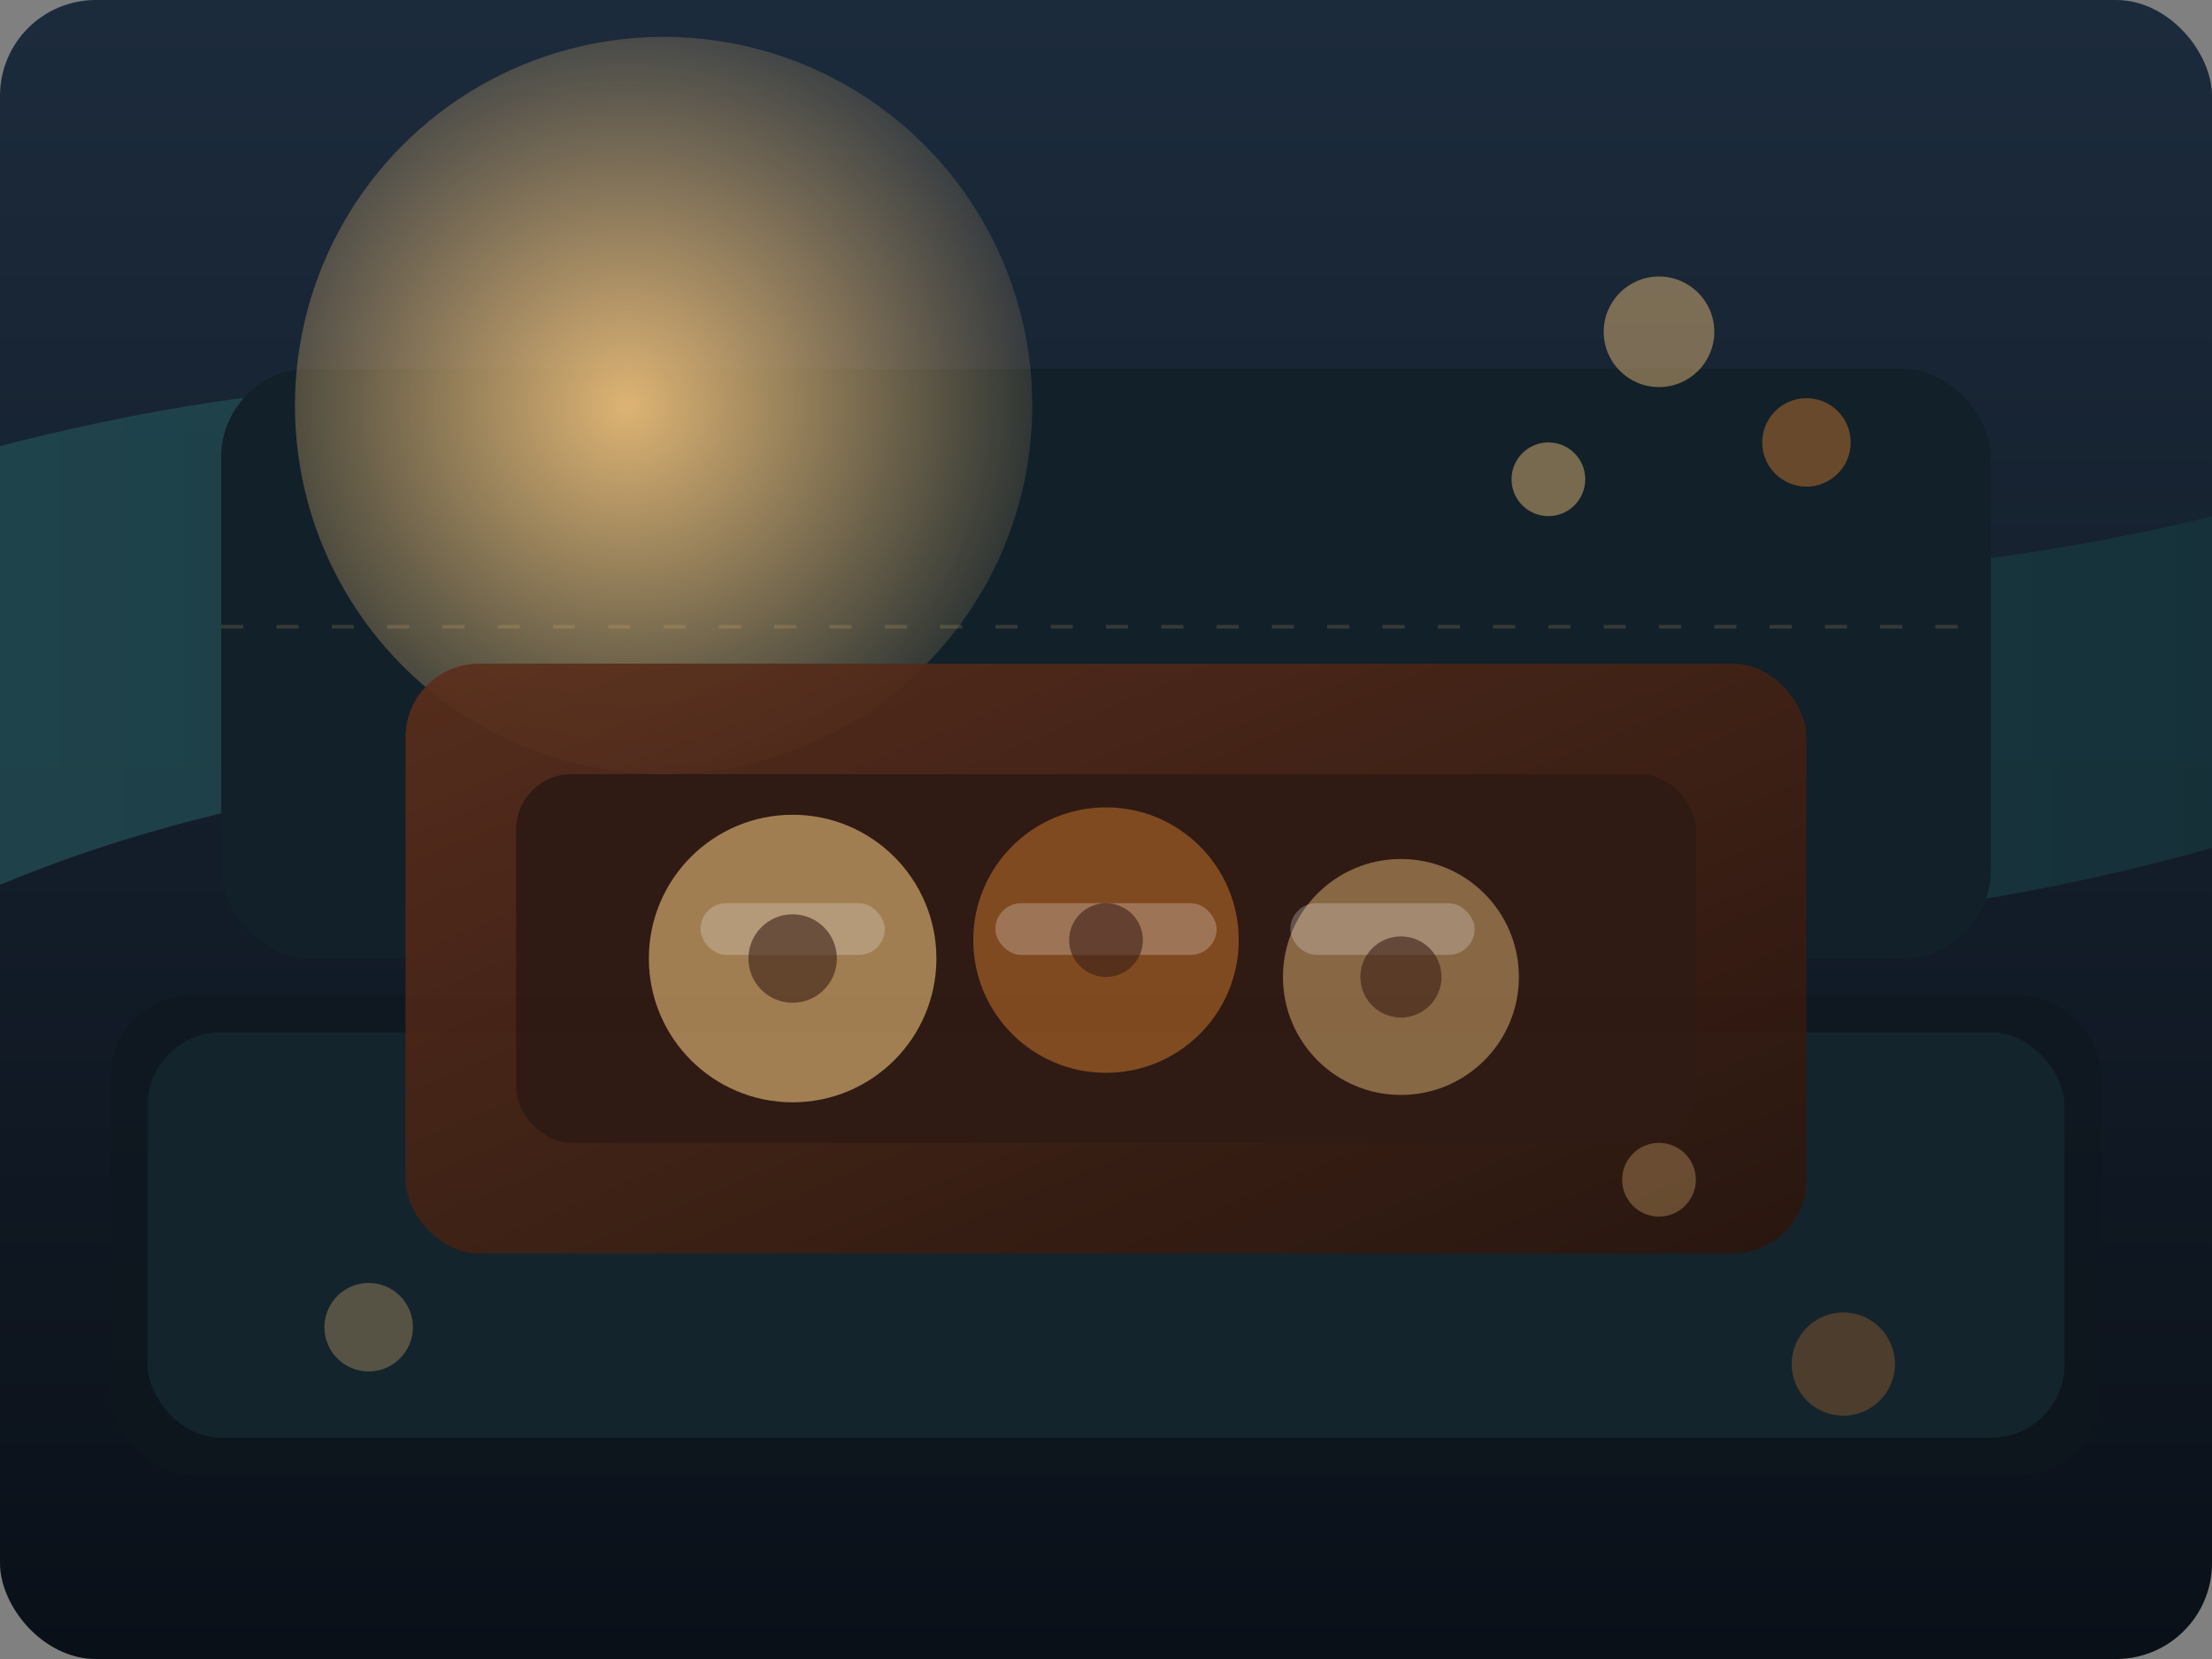 <svg width="1200" height="900" viewBox="0 0 1200 900" fill="none" xmlns="http://www.w3.org/2000/svg">
  <rect x="0" y="0" width="1200" height="900" fill="#808080" stroke="none"/>
  <defs>
    <linearGradient id="nightSky" x1="0" y1="0" x2="0" y2="1">
      <stop offset="0" stop-color="#1C2B3C" />
      <stop offset="1" stop-color="#0A1018" />
    </linearGradient>
    <radialGradient id="lanternGlow" cx="0" cy="0" r="1" gradientUnits="userSpaceOnUse" gradientTransform="translate(340 220) scale(260)">
      <stop stop-color="#F4C47C" stop-opacity="0.9" />
      <stop offset="1" stop-color="#F4C47C" stop-opacity="0" />
    </radialGradient>
    <linearGradient id="seaGradient" x1="0" y1="0" x2="1" y2="0">
      <stop offset="0" stop-color="#214950" />
      <stop offset="1" stop-color="#16343B" />
    </linearGradient>
    <linearGradient id="tableTop" x1="0" y1="0" x2="1" y2="1">
      <stop offset="0" stop-color="#5C2E1B" />
      <stop offset="1" stop-color="#2A140C" />
    </linearGradient>
  </defs>
  <rect width="1200" height="900" rx="52" fill="url(#nightSky)" />
  <rect x="60" y="540" width="1080" height="260" rx="44" fill="#0E171E" opacity="0.65" />
  <rect x="80" y="560" width="1040" height="220" rx="40" fill="#13242D" />
  <path d="M0 480C120 430 260 410 380 420C520 430 700 490 860 500C980 508 1100 488 1200 460V280C1080 310 940 320 840 310C640 290 420 200 200 210C140 212 70 224 0 242V480Z" fill="url(#seaGradient)" opacity="0.85" />
  <rect x="120" y="200" width="960" height="320" rx="48" fill="#112029" />
  <path d="M120 340H1080" stroke="#F4C47C" stroke-opacity="0.16" stroke-width="2" stroke-dasharray="12 18" />
  <circle cx="360" cy="220" r="200" fill="url(#lanternGlow)" />
  <g opacity="0.45">
    <circle cx="900" cy="180" r="30" fill="#F4C47C" />
    <circle cx="980" cy="240" r="24" fill="#D47A2C" />
    <circle cx="840" cy="260" r="20" fill="#F4C47C" />
  </g>
  <g transform="translate(220 360)" opacity="0.9">
    <rect width="760" height="320" rx="40" fill="url(#tableTop)" />
    <rect x="60" y="60" width="640" height="200" rx="30" fill="#321A12" />
    <circle cx="210" cy="160" r="78" fill="#F4C47C" opacity="0.65" />
    <circle cx="380" cy="150" r="72" fill="#D47A2C" opacity="0.55" />
    <circle cx="540" cy="170" r="64" fill="#F4C47C" opacity="0.5" />
    <rect x="160" y="130" width="100" height="28" rx="14" fill="#FDF8F4" opacity="0.28" />
    <rect x="320" y="130" width="120" height="28" rx="14" fill="#FDF8F4" opacity="0.28" />
    <rect x="480" y="130" width="100" height="28" rx="14" fill="#FDF8F4" opacity="0.28" />
    <circle cx="210" cy="160" r="24" fill="#401F14" opacity="0.6" />
    <circle cx="380" cy="150" r="20" fill="#401F14" opacity="0.6" />
    <circle cx="540" cy="170" r="22" fill="#401F14" opacity="0.6" />
  </g>
  <g opacity="0.3">
    <circle cx="200" cy="720" r="24" fill="#F4C47C" />
    <circle cx="1000" cy="740" r="28" fill="#D47A2C" />
    <circle cx="900" cy="640" r="20" fill="#F4C47C" />
  </g>
</svg>
